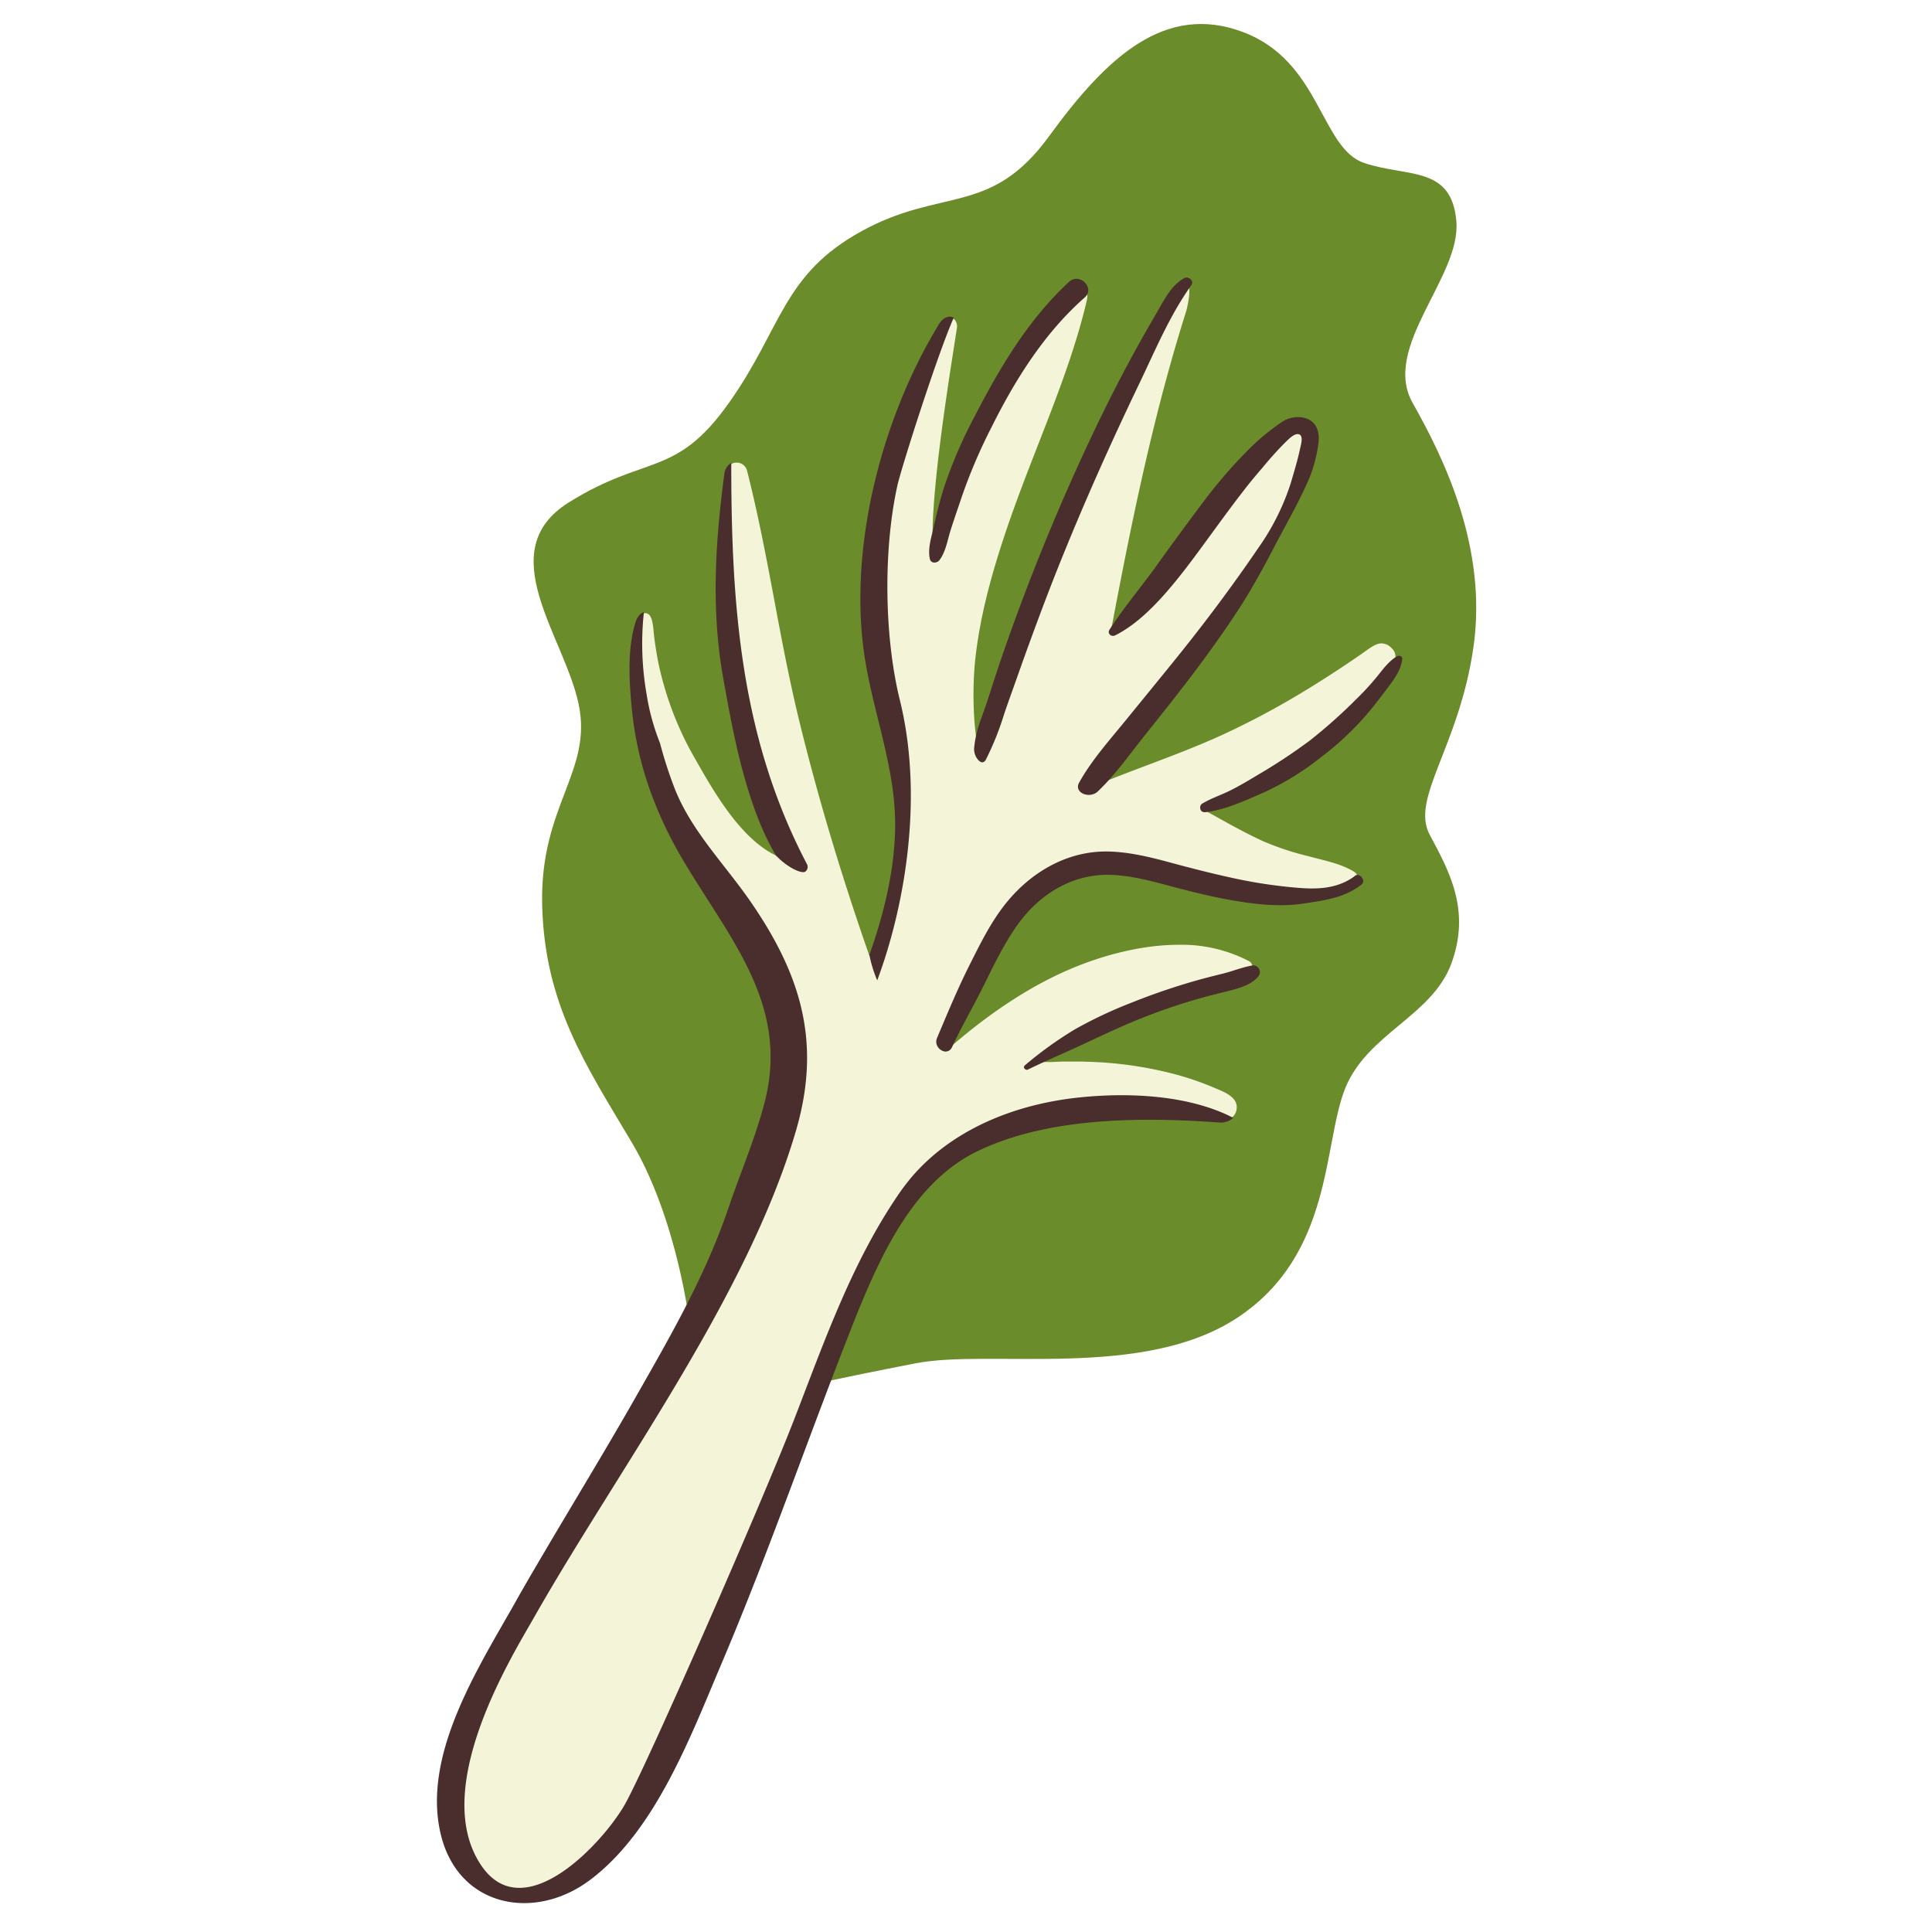 <svg xmlns="http://www.w3.org/2000/svg" viewBox="0 0 512 512"><defs><style>.chard-leafchard-leafcls-1{fill:none;}.chard-leafchard-leafcls-2{fill:#6a8c2a;}.chard-leafchard-leafcls-3{fill:#f4f5d8;}.chard-leafchard-leafcls-4{fill:#4a2d2d;}</style></defs><g id="Capa_2" data-name="Capa 2"><g id="bocetos"><rect class="chard-leafchard-leafcls-1" width="512" height="512"/><path class="chard-leafchard-leafcls-2" d="M182.88,351.65s-3.21-28.28-15.42-48.84-23.14-36.63-23.78-63,13.5-35.34,9.64-53.34-23.14-40.48-2.57-53.33,28.27-6.43,42.41-26.35,14.14-34.06,35.35-45.63S262.57,57.33,278,36.12,308.83.78,329.4,8.49,350,39.33,361.53,43.19s23.13.64,24.42,15.42S366,92,374.38,106.81s19.92,38.56,16.07,64.9-16.71,39.85-11.57,49.49,10.92,19.92,5.78,34.05-22.49,18.64-28.27,33.42-3.21,43.7-28.28,60.41-65.54,8.35-85.47,12.21S205.37,369,205.37,369Z"/><path class="chard-leafchard-leafcls-3" d="M138.86,504.07c-10.67,0-19-6.8-21.71-17.73-4.76-19.06,7.19-39.87,16.8-56.59.85-1.48,1.67-2.93,2.47-4.33q2.9-5.1,5.85-10.16c3.5-6,7-11.95,10.6-17.91,5.19-8.71,10.56-17.72,15.67-26.68l1.13-2c9.15-16,17.8-31.19,23.66-48.52,1.09-3.25,2.31-6.51,3.48-9.67a186.26,186.26,0,0,0,6.1-18.36c5.56-21.54-4.48-37.23-15.1-53.83-2.3-3.6-4.69-7.33-6.91-11.13a105.66,105.66,0,0,1-8-16.77,89.88,89.88,0,0,1-5.16-22.3c-.72-7.33-1.3-15.77.91-23,.18-.61.91-2.61,2.41-2.61,1.5.15,1.91,1.93,2.17,5,.18,2.12.78,5.83,1.22,8.05A85.86,85.86,0,0,0,184.16,201l.38.67c4.56,8,11.45,20.08,20.5,24.75l.91.47-.52-.87c-7.54-12.58-10.61-30.18-13.08-44.32l-.44-2.54c-3.41-19.33-1.6-38.68.36-53.38.29-2.2,1.61-3.18,2.78-3.18h.25a2.83,2.83,0,0,1,2.62,1.92c3,11.73,5.2,23.48,7.34,34.84,2,10.71,4.1,21.78,6.84,32.86,4.72,19.19,10.77,39.45,18,60.22l.26.76.29-.75c5.25-14.06,7.36-25.47,6.82-37C237,207,235,198.73,233,190.7a169.5,169.5,0,0,1-3.88-18.76c-3.5-27.16,4.18-60.12,20-86a3.22,3.22,0,0,1,2.59-1.74,1.76,1.76,0,0,1,1.36.61,2.87,2.87,0,0,1,.48,2.37l-.35,2.27c-2.19,14-5.85,37.42-6.08,51.75l.57.09c2.32-7.45,6.65-20.86,9.64-27.08,6.42-13.39,14.39-28.26,24.86-37a5,5,0,0,1,3.17-1.28,2.88,2.88,0,0,1,2.27,1,2.61,2.61,0,0,1,.44,2.27v.2C285,92.58,279.9,105.56,275,118.12c-2.89,7.42-5.87,15.1-8.42,22.68-3.06,9.13-6.76,21.24-8.13,34-.85,8-.62,19.57,1.46,26.38l.31,1,.25-1c1.49-6,4.73-15.62,9.63-28.67,1.75-4.67,3.24-9,4.69-13.22,2.07-6,4-11.74,6.65-18.2a705.69,705.69,0,0,1,30.18-64.23c.71-1.34,1.69-2.25,2.44-2.25a.8.8,0,0,1,.65.35c.36.46,1,2.09-.29,7.3-9,28.35-14.82,57.48-20,84.89l-.13.73.59-.44c3.14-2.32,6-6.24,8.36-9.39.78-1.06,1.5-2,2.16-2.86,2.85-3.56,5.64-7.25,8.34-10.83,1.13-1.5,2.27-3,3.41-4.5a220.52,220.52,0,0,1,15.4-17.32c2.82-3,5.48-5.76,8-8.52a4.48,4.48,0,0,1,3.29-1.44,3.25,3.25,0,0,1,2.41.93,3,3,0,0,1,.73,2.28c-1.08,18.65-13.2,35.44-23.64,48-3.18,3.82-6.56,7.58-9.83,11.22-3.48,3.88-7.09,7.89-10.46,12a199.16,199.16,0,0,0-12.47,17.32l-2.94,4.38-.55.82.91-.39c5.33-2.31,10.89-4.41,16.26-6.44,6.56-2.48,13.34-5.05,19.77-8a214.94,214.94,0,0,0,21.4-11.41c3.31-2,6.67-4.13,10.27-6.52q2.55-1.69,5.08-3.44c.33-.23.67-.47,1-.72,1.43-1,2.9-2.11,4.37-2.11a3.82,3.82,0,0,1,2.72,1.34,3,3,0,0,1,.52,3.72c-11.8,17.82-32.09,33.26-50.48,38.42l-.68.19,2.79,1.55c4.39,2.45,8.92,5,13.59,7.15a74,74,0,0,0,12,4l.51.13c.71.2,1.44.38,2.18.57,3.27.83,6.64,1.68,9.4,3.37a2.1,2.1,0,0,1,1.12,2.23,2.34,2.34,0,0,1-1,1.28,14.31,14.31,0,0,1-4.38,1.59l-1.15.3a38.06,38.06,0,0,1-5.95,1.1,40.17,40.17,0,0,1-4.15.21,49.59,49.59,0,0,1-7.5-.59,130,130,0,0,1-17.35-4.26c-7.88-2.32-16-4.72-24.5-4.89h-.71c-22.63,0-31.74,22.54-39.78,42.43-1.11,2.74-2.2,5.45-3.31,8l.46.33c11-9.76,22-17.05,32.65-21.65,9.89-4.28,20.25-6.64,29.16-6.64a38.6,38.6,0,0,1,18.59,4.28,1.72,1.72,0,0,1,1,1.43,2.22,2.22,0,0,1-1,1.88,1.76,1.76,0,0,1-.45.25,3.3,3.3,0,0,1-.4.21,130.64,130.64,0,0,1-14,4c-2.24.56-4.36,1.09-6.1,1.58A100.19,100.19,0,0,0,295.19,270l-2.86,1.35a117.6,117.6,0,0,0-12.5,7.1c-1.45.9-2.89,1.81-4.34,2.68l.29.5a2.92,2.92,0,0,1,1.28-.18l1.38,0h.23c1.08-.06,2.17-.1,3.26-.13.9,0,1.8,0,2.71,0,1.21,0,2.42,0,3.64.06a101.2,101.2,0,0,1,23.23,3.34,77.91,77.91,0,0,1,10.8,3.77l.31.13c2.4,1,5.67,2.46,5.06,5.53-.44,2.22-2.57,3-4.26,3H323c-6.74-.5-12.79-.74-18.48-.74-19.28,0-34.3,2.8-45.94,8.56-16.31,8.08-24.87,26.36-31.61,42.86-5.14,12.86-10.09,26-14.86,38.79-6.7,17.84-13.62,36.29-21.19,54.14-.74,1.74-1.48,3.52-2.24,5.34C181.18,464,171.87,486.29,156.1,498a29.25,29.25,0,0,1-17.24,6Z"/><path class="chard-leafchard-leafcls-4" d="M205.65,226.73c2.86,3,6.46,4.81,7.69,4.31a1.57,1.57,0,0,0,.45-2.15c-17.58-33.56-20-68.58-20-106.22a3.93,3.93,0,0,0-1.85,3.1c-2.38,17.87-3.48,35.72-.36,53.47C194.19,193.83,197.63,213.34,205.65,226.73Z"/><path class="chard-leafchard-leafcls-4" d="M237.15,215.5c.59,12.57-2.63,26.11-6.77,37.51a34.47,34.47,0,0,0,2.09,6.8c7.07-18.85,12.49-48,6-74.28-4.16-16.84-4.41-39.9-.65-56.87,1.08-4.83,10.71-35,14.93-44.47-1.11-.61-2.75-.18-3.83,1.59-14.92,24.36-23.75,57.7-20.08,86.2C230.73,186.65,236.45,200.64,237.15,215.5Z"/><path class="chard-leafchard-leafcls-4" d="M325.18,295.43c-11.68-5.38-26.91-5.9-39.38-4.57-13.11,1.4-26.28,5.72-36.74,13.93a52.17,52.17,0,0,0-7.34,7,56.86,56.86,0,0,0-3.79,5c-12.36,18.16-19.66,39.23-27.55,59.58-8.88,22.87-39.38,92.41-44.85,101.94-6,10.41-26.94,32.79-38.13,15.85-13.47-20.39,8.3-55.27,14.14-65.55C164,389.1,198,343.7,210.91,299.75c6.86-23.36,1.44-41.35-12.06-60.89-7-10.12-16-19-20.34-30.65a111.1,111.1,0,0,1-3.6-11.27,59.76,59.76,0,0,1-3.58-13.12,77.47,77.47,0,0,1-.69-21.58c-1.19.28-1.92,1.65-2.25,2.76-2.2,7.22-1.65,15.67-.92,23.13a90.58,90.58,0,0,0,5.18,22.37,106.14,106.14,0,0,0,8,16.82c12.33,21.06,28.72,38.59,22,64.74-2.47,9.58-6.41,18.65-9.58,28-6.1,18-15.38,34-24.76,50.47-8.54,15-17.57,29.69-26.27,44.58q-3,5.07-5.85,10.17c-9.79,17.27-24.51,40.25-19.31,61.13,4.76,19,24.71,22.82,39.41,11.86,17.4-13,26.73-38.11,34.91-57.37,13-30.6,23.71-62.08,36-92.93,6.54-16,15.15-34.63,31.47-42.71C277.45,296,302.54,296,323,297.47a4.88,4.88,0,0,0,3.83-1.25C326.27,296,325.73,295.68,325.18,295.43Z"/><path class="chard-leafchard-leafcls-4" d="M249,148.39c1.65-2.18,2.09-5.29,2.91-7.85,1-3.16,2.1-6.29,3.16-9.43a142.59,142.59,0,0,1,7.71-17.93c6.27-12.59,14.05-25,24.68-34.34,2.83-2.49-1.36-6.72-4.15-4.15C272.39,84.77,264.73,97.8,258,110.91a121.57,121.57,0,0,0-8,18.81c-1,3.28-1.83,6.61-2.58,10-.59,2.7-1.6,5.61-1,8.38.27,1.31,1.9,1.2,2.56.33Z"/><path class="chard-leafchard-leafcls-4" d="M313.81,73.74c-3.46,1.86-5.44,6-7.35,9.28-2.33,4-4.61,8-6.81,12.08-4.39,8.1-8.45,16.36-12.32,24.72q-11.56,25-20.7,51c-1.69,4.77-3.26,9.58-4.79,14.4s-3.2,7.92-3.68,13c-.22,2.31,2,5.05,3.07,3.16a76,76,0,0,0,4.9-12.22c1.45-4.24,3-8.45,4.47-12.66,3.06-8.53,6.18-17,9.54-25.46,6.68-16.76,14-33.17,21.81-49.44,4.19-8.74,8.08-18.09,13.75-26,.86-1.19-.77-2.49-1.89-1.89Z"/><path class="chard-leafchard-leafcls-4" d="M295.49,168.4c5-2.5,9.28-6.62,13-10.77,3.87-4.35,7.31-9,10.76-13.71s6.8-9.36,10.35-13.93c1.6-2.08,3.28-4.1,5-6.08a90.27,90.27,0,0,1,6.06-6.72c.75-.69,2.42-2.54,3.63-2.08s.45,2.8.22,3.89c-.65,3.07-1.59,6.11-2.47,9.11a62.89,62.89,0,0,1-8.47,16.95c-7,10.28-14.41,20.18-22.22,29.83-4.25,5.26-8.54,10.49-12.81,15.74s-9.24,10.78-12.57,16.79c-1.47,2.66,2.79,4.42,5,2.28,4.87-4.69,8.18-9.54,12.4-14.82s8.44-10.56,12.52-15.95,8.16-11.07,11.94-16.82,6.88-11.46,10-17.44,6.5-11.77,9.11-17.86a37,37,0,0,0,2.42-9.12c.43-2.92-.24-5.82-3.33-6.86a7.67,7.67,0,0,0-6.82,1.36,57.93,57.93,0,0,0-7.76,6.39A128.14,128.14,0,0,0,319,132.87c-4.28,5.68-8.49,11.44-12.64,17.22s-8.64,11-12.36,16.84c-.62,1,.56,1.92,1.46,1.47Z"/><path class="chard-leafchard-leafcls-4" d="M319.23,215.26c5.35-.55,11-3.2,15.89-5.34a74.12,74.12,0,0,0,15.11-9.37,78.21,78.21,0,0,0,12.63-12c1.81-2.19,3.53-4.46,5.23-6.73s3.22-4.49,3.52-7.2c.08-.68-.77-1-1.29-.74-2.25,1.25-3.84,3.51-5.43,5.47a71.09,71.09,0,0,1-5.65,6.12A135.5,135.5,0,0,1,347,196.34a151.2,151.2,0,0,1-13.64,9c-2.38,1.44-4.76,2.85-7.24,4.1s-5.15,2.11-7.49,3.51c-1,.58-.64,2.4.62,2.27Z"/><path class="chard-leafchard-leafcls-4" d="M359.07,232.14c-4.55,3.38-9.79,3.59-15.23,3.13a131.1,131.1,0,0,1-17.3-2.62c-5.5-1.2-10.94-2.59-16.37-4.06s-10.91-2.82-16.52-2.93c-10.57-.2-20,5.21-26.63,13.18-4.25,5.1-7.2,11.18-10.17,17.08-3.14,6.27-5.8,12.7-8.52,19.14-1.16,2.72,2.77,5.15,4,2.37,2.43-5.23,5.31-10.18,7.9-15.33,2.92-5.84,5.78-12,9.64-17.32,5.83-8,14.54-13.29,24.6-12.93,5.68.2,11.2,1.79,16.66,3.23s10.9,2.78,16.45,3.68c6,1,12.05,1.59,18.06.66,5.42-.83,10.72-1.5,15.16-5,1.3-1-.43-3.3-1.78-2.3Z"/><path class="chard-leafchard-leafcls-4" d="M272.44,283.43c5-2.44,10.18-4.62,15.26-7s10.21-4.81,15.49-6.86q7.57-3,15.42-5.17c2.71-.77,5.46-1.38,8.17-2.11,2.27-.61,5.11-1.58,6.62-3.46a1.78,1.78,0,0,0-1.72-2.94c-2.58.48-5.17,1.54-7.76,2.17-2.76.68-5.51,1.38-8.23,2.18q-8,2.34-15.78,5.46a116.06,116.06,0,0,0-14.9,7,99.27,99.27,0,0,0-13.42,9.64c-.64.53.18,1.42.85,1.1Z"/></g></g></svg>